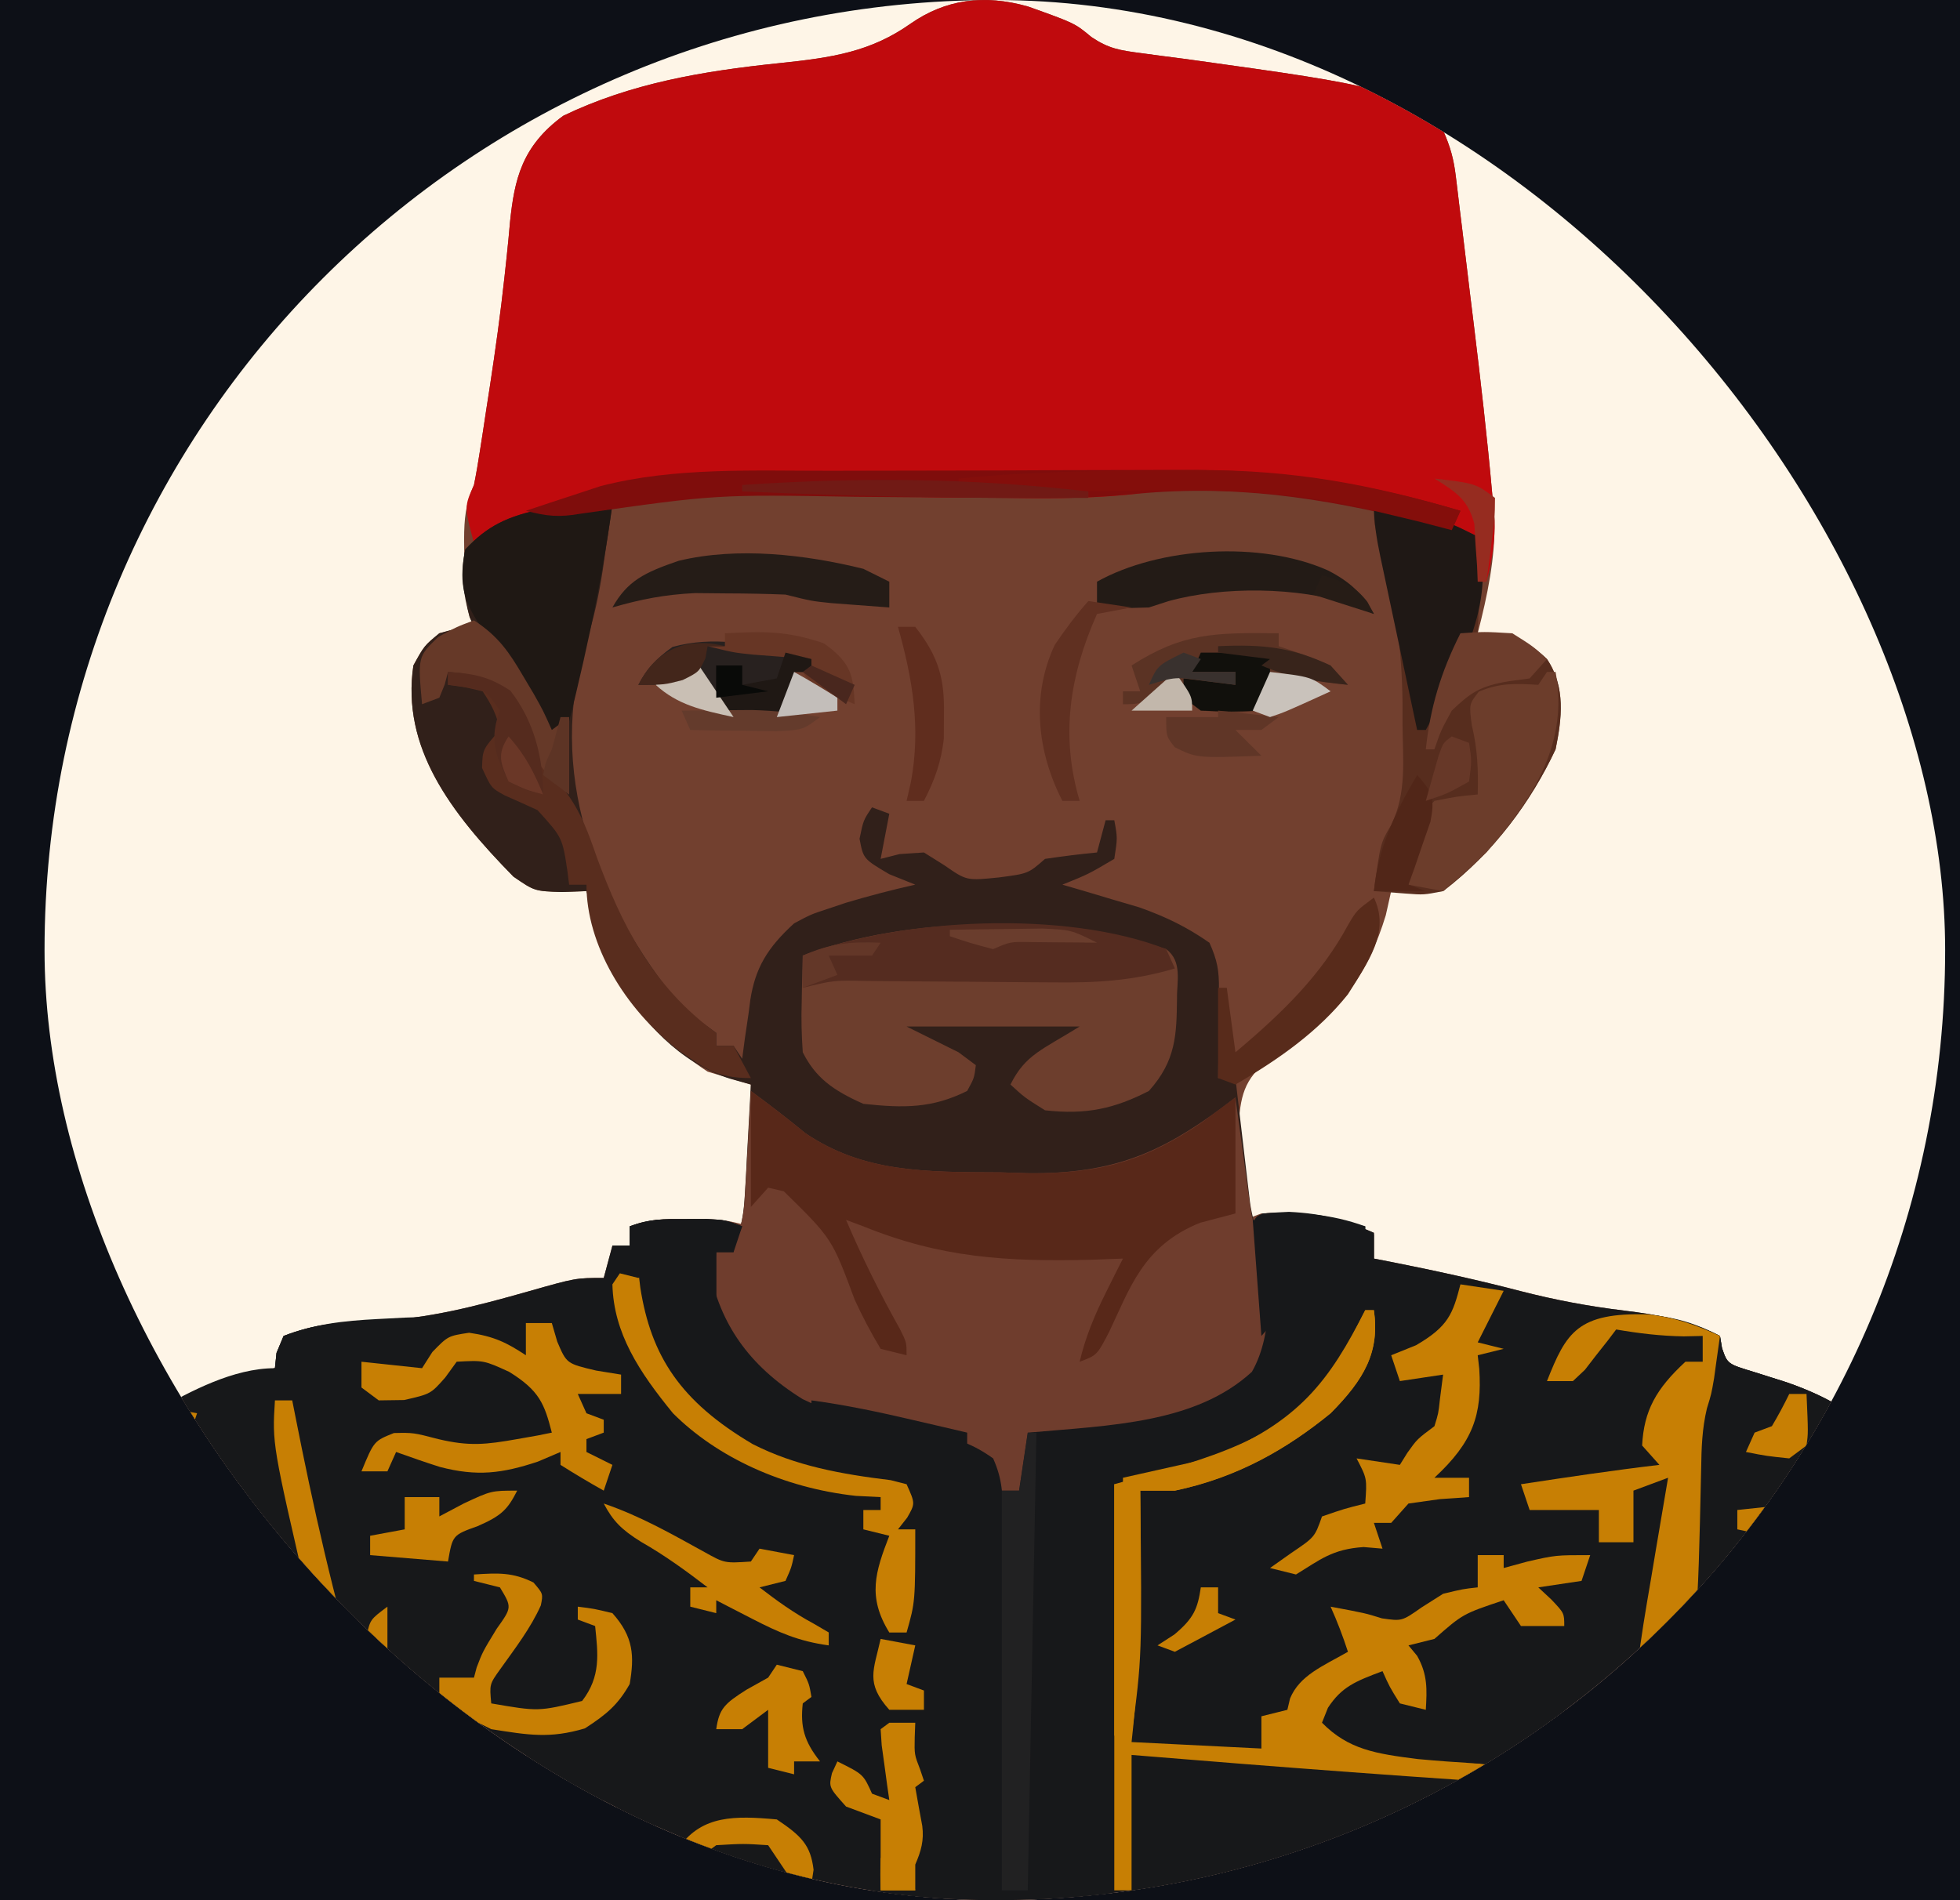 <svg width="33" height="32" viewBox="0 0 33 32" fill="none" xmlns="http://www.w3.org/2000/svg">
<rect width="33" height="32" fill="#1E1E1E"/>
<rect width="27828" height="37364" transform="translate(-11681 -533)" fill="#E0E0E0"/>
<g clip-path="url(#clip0_0_1)">
<rect width="1440" height="2580" transform="translate(-1092 -26)" fill="#0D1017"/>
<g clip-path="url(#clip1_0_1)">
<rect x="0.75" width="32" height="32" rx="16" fill="#FEF5E7"/>
<path d="M17.313 0.111C18.096 0.391 18.096 0.391 18.375 0.623C18.664 0.818 18.848 0.848 19.229 0.897C19.349 0.913 19.47 0.929 19.594 0.946C19.722 0.962 19.849 0.979 19.981 0.996C23.399 1.472 23.399 1.472 24.297 2.197C24.421 2.474 24.476 2.681 24.511 2.968C24.527 3.103 24.527 3.103 24.544 3.24C24.556 3.337 24.568 3.434 24.579 3.534C24.598 3.686 24.598 3.686 24.617 3.841C24.643 4.056 24.669 4.271 24.695 4.486C24.733 4.809 24.773 5.132 24.813 5.455C24.929 6.41 25.04 7.365 25.125 8.322C25.138 8.461 25.15 8.6 25.163 8.743C25.177 9.395 25.045 10.024 24.88 10.664C24.995 10.679 25.11 10.694 25.228 10.709C25.648 10.78 25.781 10.852 26.046 11.099C26.365 11.574 26.295 12.105 26.191 12.618C25.783 13.492 25.156 14.338 24.297 15.007C23.815 15.048 23.815 15.048 23.423 15.007C23.393 15.141 23.363 15.275 23.332 15.414C23.049 16.341 22.566 17.129 21.547 17.714C21.023 18.063 20.905 18.323 20.863 18.831C20.851 19.404 20.885 19.973 20.946 20.544C21.043 20.508 21.139 20.472 21.238 20.435C22.004 20.391 22.469 20.472 23.132 20.761C23.132 20.904 23.132 21.047 23.132 21.195C23.227 21.213 23.323 21.232 23.421 21.251C24.16 21.397 24.886 21.556 25.608 21.744C26.184 21.892 26.738 21.997 27.338 22.07C27.945 22.145 28.442 22.234 28.959 22.498C28.97 22.566 28.981 22.634 28.993 22.704C29.085 22.97 29.085 22.97 29.535 23.106C29.716 23.164 29.897 23.221 30.079 23.278C31.63 23.813 32.032 24.617 32.633 25.763C32.794 26.209 32.794 26.209 32.602 26.514C29.541 29.495 24.203 31.386 19.298 31.895C13.501 32.364 7.786 31.261 3.212 28.536C0.89 27.126 0.89 27.126 0.75 26.616C0.971 25.577 1.658 24.399 2.76 23.712C3.353 23.404 3.924 23.175 4.629 23.04C4.643 22.913 4.643 22.913 4.656 22.783C4.695 22.689 4.734 22.595 4.775 22.498C5.283 22.302 5.702 22.261 6.268 22.253C7.213 22.209 8.021 21.996 8.898 21.747C9.693 21.521 9.693 21.521 10.165 21.521C10.213 21.341 10.261 21.162 10.311 20.978C10.407 20.978 10.503 20.978 10.602 20.978C10.602 20.87 10.602 20.763 10.602 20.652C10.945 20.524 11.159 20.529 11.54 20.53C11.654 20.53 11.768 20.529 11.886 20.529C12.205 20.544 12.205 20.544 12.642 20.652C12.642 19.864 12.642 19.076 12.642 18.264C12.402 18.192 12.161 18.12 11.914 18.047C10.65 17.213 10.226 16.2 9.874 15.007C9.737 15.012 9.6 15.017 9.459 15.022C9 15.007 9 15.007 8.645 14.763C7.578 13.676 6.757 12.586 6.96 11.207C7.142 10.875 7.142 10.875 7.397 10.664C7.716 10.576 7.716 10.576 7.98 10.556C7.956 10.501 7.933 10.446 7.908 10.39C7.807 10.024 7.815 9.674 7.816 9.301C7.815 9.191 7.815 9.191 7.814 9.079C7.815 8.746 7.837 8.487 7.98 8.167C8.018 7.98 8.05 7.791 8.079 7.602C8.097 7.488 8.115 7.374 8.133 7.256C8.152 7.134 8.17 7.011 8.189 6.885C8.209 6.76 8.228 6.634 8.248 6.505C8.342 5.888 8.428 5.272 8.495 4.654C8.512 4.493 8.512 4.493 8.53 4.33C8.551 4.13 8.571 3.93 8.588 3.729C8.662 3.029 8.782 2.461 9.485 1.949C10.615 1.406 11.814 1.198 13.125 1.063C14.015 0.971 14.662 0.872 15.336 0.395C15.916 -0.008 16.565 -0.103 17.313 0.111Z" fill="#72402F"/>
<path d="M21.702 20.408C22.29 20.437 22.628 20.541 23.132 20.761C23.132 20.904 23.132 21.047 23.132 21.195C23.227 21.213 23.323 21.232 23.421 21.251C24.16 21.397 24.886 21.556 25.608 21.745C26.184 21.892 26.738 21.997 27.338 22.07C27.945 22.145 28.442 22.234 28.959 22.498C28.97 22.566 28.981 22.634 28.993 22.704C29.085 22.97 29.085 22.97 29.535 23.106C29.716 23.164 29.897 23.221 30.079 23.278C31.63 23.813 32.032 24.618 32.633 25.764C32.794 26.21 32.794 26.21 32.602 26.515C29.541 29.495 24.203 31.386 19.298 31.896C13.501 32.364 7.786 31.261 3.212 28.536C0.89 27.126 0.89 27.126 0.75 26.616C0.971 25.578 1.658 24.399 2.76 23.712C3.353 23.404 3.924 23.175 4.629 23.041C4.638 22.956 4.647 22.87 4.656 22.783C4.695 22.689 4.734 22.595 4.775 22.498C5.283 22.302 5.702 22.261 6.268 22.253C7.213 22.209 8.021 21.996 8.898 21.747C9.693 21.521 9.693 21.521 10.165 21.521C10.213 21.342 10.261 21.163 10.311 20.978C10.407 20.978 10.503 20.978 10.602 20.978C10.602 20.87 10.602 20.763 10.602 20.652C10.947 20.524 11.166 20.529 11.549 20.53C11.723 20.53 11.723 20.53 11.9 20.529C12.205 20.544 12.205 20.544 12.496 20.652C12.448 20.796 12.4 20.939 12.351 21.087C12.254 21.087 12.158 21.087 12.059 21.087C12.064 22.081 12.368 22.704 13.292 23.424C13.977 23.85 14.82 23.972 15.671 24.127C16.119 24.23 16.385 24.321 16.721 24.56C16.831 24.852 16.831 24.852 16.867 25.103C16.963 25.103 17.059 25.103 17.158 25.103C17.206 24.781 17.255 24.458 17.304 24.126C17.473 24.1 17.641 24.074 17.815 24.047C18.039 24.01 18.264 23.973 18.488 23.936C18.599 23.919 18.709 23.902 18.824 23.884C19.657 23.745 20.306 23.545 20.895 23.06C21.132 22.776 21.141 22.618 21.13 22.286C21.128 22.185 21.125 22.084 21.123 21.98C21.119 21.876 21.115 21.771 21.11 21.663C21.104 21.455 21.098 21.246 21.093 21.038C21.09 20.945 21.086 20.853 21.082 20.758C21.099 20.396 21.206 20.437 21.702 20.408Z" fill="#17181A"/>
<path d="M17.313 0.111C18.096 0.391 18.096 0.391 18.375 0.623C18.664 0.818 18.848 0.848 19.229 0.897C19.349 0.913 19.47 0.929 19.594 0.946C19.722 0.962 19.849 0.979 19.981 0.996C23.399 1.472 23.399 1.472 24.297 2.197C24.421 2.474 24.476 2.681 24.511 2.968C24.527 3.103 24.527 3.103 24.544 3.24C24.556 3.337 24.568 3.434 24.579 3.534C24.592 3.635 24.604 3.736 24.617 3.841C24.643 4.056 24.669 4.271 24.695 4.486C24.733 4.809 24.773 5.132 24.813 5.455C24.93 6.414 25.041 7.375 25.126 8.336C25.138 8.478 25.151 8.619 25.164 8.764C25.171 9.125 25.122 9.444 25.026 9.796C24.978 9.796 24.93 9.796 24.88 9.796C24.883 9.679 24.886 9.563 24.889 9.443C24.796 9.04 24.796 9.04 24.479 8.896C23.72 8.638 22.93 8.497 22.112 8.385C21.998 8.365 21.884 8.346 21.766 8.326C21.326 8.269 20.911 8.262 20.464 8.262C20.23 8.262 20.23 8.262 19.992 8.262C19.485 8.27 19.485 8.27 18.972 8.332C18.239 8.402 17.515 8.39 16.778 8.38C16.475 8.377 16.173 8.375 15.871 8.373C15.402 8.369 14.932 8.364 14.463 8.358C11.032 8.22 11.032 8.22 7.98 9.145C7.816 8.534 7.816 8.534 7.98 8.167C8.018 7.98 8.05 7.791 8.079 7.602C8.097 7.488 8.115 7.374 8.133 7.256C8.152 7.134 8.17 7.011 8.189 6.885C8.209 6.76 8.228 6.634 8.248 6.505C8.342 5.888 8.428 5.272 8.495 4.654C8.507 4.547 8.518 4.44 8.53 4.33C8.551 4.13 8.571 3.93 8.588 3.729C8.662 3.029 8.782 2.461 9.485 1.949C10.615 1.406 11.814 1.198 13.125 1.063C14.015 0.971 14.662 0.872 15.336 0.395C15.916 -0.008 16.565 -0.103 17.313 0.111Z" fill="#C00A0D"/>
<path d="M10.311 8.493C10.269 8.781 10.227 9.068 10.183 9.355C10.172 9.435 10.161 9.515 10.149 9.597C10.085 10.013 10.001 10.414 9.868 10.821C9.208 12.948 9.975 15.132 11.476 16.961C11.669 17.107 11.862 17.253 12.059 17.395C12.059 17.467 12.059 17.539 12.059 17.613C12.155 17.613 12.252 17.613 12.351 17.613C12.399 17.684 12.447 17.756 12.496 17.83C12.511 17.72 12.525 17.61 12.54 17.496C12.561 17.349 12.583 17.203 12.605 17.056C12.614 16.984 12.624 16.912 12.633 16.837C12.717 16.304 12.916 15.964 13.37 15.55C13.652 15.399 13.652 15.399 13.935 15.306C14.035 15.272 14.136 15.238 14.239 15.204C14.624 15.089 15.012 14.987 15.41 14.898C15.266 14.84 15.122 14.782 14.973 14.722C14.536 14.464 14.536 14.464 14.472 14.125C14.536 13.813 14.536 13.813 14.682 13.596C14.826 13.649 14.826 13.649 14.973 13.704C14.925 13.955 14.877 14.206 14.827 14.464C14.932 14.437 15.038 14.41 15.146 14.383C15.281 14.374 15.416 14.365 15.556 14.356C15.67 14.427 15.784 14.499 15.902 14.573C16.275 14.832 16.275 14.832 16.821 14.776C17.312 14.712 17.312 14.712 17.595 14.464C17.885 14.421 18.177 14.384 18.47 14.356C18.518 14.177 18.566 13.997 18.615 13.813C18.663 13.813 18.711 13.813 18.761 13.813C18.816 14.111 18.816 14.111 18.761 14.464C18.324 14.722 18.324 14.722 17.887 14.898C18.063 14.95 18.063 14.95 18.244 15.002C18.399 15.048 18.555 15.095 18.715 15.143C18.869 15.188 19.023 15.233 19.181 15.28C19.643 15.444 19.989 15.616 20.363 15.876C20.498 16.176 20.526 16.351 20.523 16.66C20.523 16.791 20.523 16.791 20.522 16.924C20.52 17.06 20.52 17.06 20.518 17.199C20.518 17.29 20.517 17.382 20.516 17.477C20.515 17.703 20.512 17.929 20.509 18.155C20.605 18.155 20.701 18.155 20.801 18.155C20.809 18.225 20.817 18.295 20.825 18.368C20.862 18.686 20.9 19.004 20.937 19.322C20.95 19.433 20.962 19.543 20.976 19.657C20.988 19.763 21.001 19.869 21.014 19.979C21.026 20.077 21.037 20.174 21.049 20.275C21.088 20.518 21.157 20.741 21.238 20.978C21.431 22.779 21.431 22.779 20.864 23.298C19.834 23.967 18.616 24.011 17.304 24.126C17.256 24.449 17.208 24.771 17.158 25.103C17.062 25.103 16.966 25.103 16.867 25.103C16.822 24.979 16.822 24.979 16.776 24.852C16.508 24.462 16.235 24.408 15.701 24.235C15.393 24.168 15.084 24.104 14.773 24.045C13.666 23.797 12.935 23.394 12.278 22.688C11.928 22.189 12.011 21.633 12.059 21.086C12.155 21.051 12.252 21.015 12.351 20.978C12.492 20.661 12.524 20.429 12.542 20.098C12.552 19.938 12.552 19.938 12.561 19.775C12.567 19.663 12.572 19.552 12.578 19.438C12.588 19.269 12.588 19.269 12.597 19.097C12.613 18.819 12.628 18.542 12.642 18.264C12.527 18.232 12.413 18.2 12.295 18.167C11.417 17.891 10.825 17.187 10.434 16.559C10.185 16.055 10.029 15.531 9.874 15.007C9.737 15.012 9.6 15.017 9.459 15.022C9 15.007 9 15.007 8.645 14.763C7.578 13.676 6.757 12.586 6.96 11.207C7.142 10.875 7.142 10.875 7.397 10.665C7.716 10.576 7.716 10.576 7.98 10.556C7.944 10.475 7.944 10.475 7.907 10.393C7.803 10.007 7.745 9.642 7.834 9.253C8.203 8.858 8.544 8.691 9.154 8.568C9.728 8.493 9.728 8.493 10.311 8.493Z" fill="#31201A"/>
<path d="M21.702 20.435C22.29 20.464 22.628 20.568 23.132 20.788C23.132 20.931 23.132 21.075 23.132 21.222C23.276 21.276 23.276 21.276 23.423 21.331C23.231 21.331 23.038 21.331 22.84 21.331C22.899 21.532 22.899 21.532 22.959 21.738C23.073 22.52 22.634 23.212 22.038 23.843C21.222 24.517 20.084 24.856 18.907 25.022C18.905 25.107 18.904 25.193 18.902 25.281C18.888 26.084 18.873 26.888 18.857 27.691C18.849 28.105 18.841 28.518 18.834 28.931C18.827 29.329 18.82 29.728 18.811 30.126C18.808 30.278 18.806 30.431 18.803 30.583C18.8 30.796 18.795 31.008 18.791 31.221C18.789 31.342 18.786 31.463 18.784 31.588C18.761 31.861 18.761 31.861 18.615 31.97C18.324 31.979 18.032 31.981 17.741 31.98C17.475 31.98 17.475 31.98 17.204 31.979C17.018 31.978 16.831 31.977 16.639 31.977C16.452 31.976 16.265 31.976 16.073 31.975C15.609 31.974 15.145 31.972 14.682 31.97C14.682 31.934 14.682 31.898 14.682 31.861C14.922 31.861 15.162 31.861 15.41 31.861C15.383 31.745 15.356 31.628 15.328 31.508C15.271 31.144 15.294 31.002 15.41 30.667C15.371 30.449 15.324 30.231 15.264 30.016C15.361 30.016 15.457 30.016 15.556 30.016C15.505 29.937 15.454 29.859 15.401 29.778C15.249 29.439 15.28 29.268 15.41 28.93C15.506 28.93 15.602 28.93 15.701 28.93C15.556 28.605 15.446 28.501 15.119 28.279C15.215 28.099 15.311 27.92 15.41 27.736C15.314 27.736 15.218 27.736 15.119 27.736C15.215 27.485 15.311 27.234 15.41 26.976C15.314 26.94 15.218 26.904 15.119 26.867C15.14 26.809 15.161 26.751 15.182 26.691C15.278 26.39 15.345 26.087 15.41 25.782C15.314 25.782 15.218 25.782 15.119 25.782C15.167 25.567 15.215 25.352 15.264 25.13C15.095 25.105 15.095 25.105 14.923 25.078C13.161 24.784 12.007 24.239 11.015 23.087C10.694 22.605 10.643 22.075 10.748 21.548C10.844 21.44 10.94 21.333 11.039 21.222C11.495 21.202 11.495 21.202 11.914 21.222C11.924 21.289 11.935 21.356 11.947 21.425C12.13 22.304 12.584 23.014 13.516 23.59C14.165 23.906 14.926 24.018 15.671 24.154C16.119 24.257 16.385 24.348 16.721 24.587C16.831 24.879 16.831 24.879 16.867 25.13C16.963 25.13 17.059 25.13 17.158 25.13C17.206 24.808 17.255 24.485 17.304 24.153C17.473 24.127 17.641 24.101 17.815 24.074C18.039 24.037 18.264 24 18.488 23.963C18.654 23.938 18.654 23.938 18.824 23.912C19.657 23.772 20.306 23.572 20.895 23.087C21.132 22.803 21.141 22.645 21.13 22.313C21.128 22.212 21.125 22.111 21.123 22.007C21.119 21.903 21.115 21.798 21.11 21.69C21.104 21.482 21.098 21.273 21.093 21.065C21.09 20.973 21.086 20.88 21.082 20.785C21.099 20.423 21.206 20.464 21.702 20.435Z" fill="#17181A"/>
<path d="M12.642 18.372C12.957 18.605 13.264 18.839 13.562 19.085C14.542 19.747 15.57 19.738 16.84 19.743C17.085 19.75 17.085 19.75 17.336 19.758C18.76 19.766 19.551 19.402 20.549 18.673C20.632 18.61 20.715 18.546 20.801 18.481C20.809 18.541 20.817 18.601 20.825 18.663C20.862 18.937 20.9 19.211 20.937 19.485C20.956 19.627 20.956 19.627 20.976 19.772C20.995 19.91 20.995 19.91 21.014 20.05C21.031 20.176 21.031 20.176 21.049 20.305C21.086 20.542 21.086 20.542 21.167 20.765C21.396 21.454 21.457 22.44 21.078 23.102C20.131 23.971 18.697 24.004 17.304 24.126C17.256 24.448 17.208 24.771 17.158 25.103C17.062 25.103 16.966 25.103 16.867 25.103C16.837 25.02 16.807 24.937 16.776 24.852C16.508 24.462 16.235 24.408 15.701 24.235C15.393 24.167 15.084 24.104 14.773 24.045C13.666 23.797 12.935 23.394 12.278 22.688C11.928 22.189 12.011 21.633 12.059 21.086C12.155 21.05 12.252 21.015 12.351 20.978C12.489 20.668 12.524 20.445 12.542 20.122C12.549 20.02 12.555 19.918 12.561 19.813C12.569 19.654 12.569 19.654 12.578 19.492C12.585 19.385 12.591 19.277 12.597 19.167C12.613 18.902 12.628 18.637 12.642 18.372Z" fill="#6F3D2D"/>
<path d="M8.271 22.172C8.271 22.28 8.271 22.387 8.271 22.498C8.133 22.525 7.995 22.552 7.852 22.579C7.384 22.681 7.384 22.681 7.197 22.946C7.167 23.013 7.137 23.08 7.106 23.149C6.758 23.087 6.426 23.017 6.086 22.932C6.182 23.111 6.278 23.291 6.377 23.475C6.795 23.472 6.795 23.472 7.251 23.366C7.602 23.047 7.602 23.047 7.834 22.715C9.063 23.22 9.063 23.22 9.265 23.579C9.3 23.787 9.3 23.787 9.291 24.126C8.587 24.446 8.198 24.471 7.397 24.343C7.232 24.323 7.067 24.303 6.896 24.282C6.773 24.267 6.65 24.251 6.523 24.235C6.379 24.414 6.235 24.593 6.086 24.778C6.23 24.742 6.374 24.706 6.523 24.669C6.571 24.598 6.619 24.526 6.669 24.452C8.271 24.669 8.271 24.669 8.708 24.995C8.708 25.198 8.708 25.198 8.563 25.429C8.418 25.498 8.274 25.568 8.126 25.64C7.658 25.83 7.658 25.83 7.561 26.162C7.555 26.242 7.549 26.323 7.543 26.406C7.627 26.433 7.711 26.46 7.798 26.488C8.126 26.623 8.126 26.623 8.708 27.058C8.468 27.452 8.228 27.846 7.98 28.252C7.788 28.252 7.595 28.252 7.397 28.252C7.397 28.395 7.397 28.538 7.397 28.686C6.964 28.74 6.964 28.74 6.523 28.794C6.475 28.293 6.427 27.791 6.377 27.275C6.329 27.74 6.281 28.206 6.232 28.686C5.809 28.371 5.773 27.997 5.658 27.573C5.633 27.483 5.608 27.393 5.582 27.3C5.259 26.09 4.92 24.82 4.92 23.584C4.824 23.584 4.728 23.584 4.629 23.584C4.781 24.809 5.056 26.001 5.405 27.205C5.569 27.783 5.692 28.311 5.649 28.903C5.553 28.903 5.457 28.903 5.357 28.903C5.007 28.612 4.777 28.392 4.77 27.991C4.807 27.749 4.855 27.513 4.92 27.275C4.704 27.221 4.704 27.221 4.483 27.166C4.435 27.345 4.387 27.524 4.338 27.709C3.73 27.558 3.659 27.331 3.363 26.915C3.273 26.79 3.182 26.665 3.088 26.536C2.881 26.189 2.881 26.189 2.881 25.755C3.313 25.701 3.313 25.701 3.755 25.646C3.755 25.467 3.755 25.288 3.755 25.103C3.647 25.157 3.539 25.211 3.427 25.266C3.026 25.429 3.026 25.429 2.444 25.429C2.444 25.322 2.444 25.214 2.444 25.103C2.299 25.103 2.155 25.103 2.007 25.103C2.037 25.242 2.067 25.381 2.098 25.524C2.149 25.761 2.149 25.761 2.152 25.972C1.861 26.189 1.861 26.189 1.406 26.203C1.267 26.198 1.129 26.194 0.987 26.189C1.129 25.289 1.74 24.351 2.653 23.74C3.201 23.434 3.926 23.041 4.629 23.041C4.638 22.956 4.647 22.871 4.656 22.783C4.695 22.689 4.734 22.595 4.775 22.498C5.297 22.297 5.777 22.243 6.359 22.213C6.511 22.205 6.663 22.197 6.82 22.189C7.306 22.17 7.785 22.164 8.271 22.172Z" fill="#17181A"/>
<path d="M27.751 22.137C28.228 22.187 28.565 22.292 28.959 22.498C28.971 22.566 28.982 22.635 28.994 22.705C29.085 22.97 29.085 22.97 29.535 23.106C29.716 23.164 29.897 23.221 30.079 23.278C31.63 23.813 32.032 24.618 32.633 25.764C32.794 26.21 32.794 26.21 32.602 26.515C31.334 27.749 29.612 28.799 27.794 29.554C27.698 29.554 27.601 29.554 27.502 29.554C27.46 28.559 27.625 27.594 27.794 26.61C27.822 26.442 27.85 26.274 27.878 26.107C27.946 25.7 28.015 25.293 28.085 24.886C27.797 24.994 27.797 24.994 27.502 25.103C27.502 25.39 27.502 25.676 27.502 25.972C27.31 25.972 27.118 25.972 26.92 25.972C26.92 25.793 26.92 25.613 26.92 25.429C26.535 25.429 26.15 25.429 25.754 25.429C25.706 25.286 25.658 25.142 25.608 24.995C26.384 24.877 27.158 24.761 27.939 24.669C27.843 24.561 27.747 24.454 27.648 24.343C27.678 23.756 27.883 23.389 28.377 22.932C28.473 22.932 28.569 22.932 28.668 22.932C28.668 22.789 28.668 22.645 28.668 22.498C28.51 22.501 28.51 22.501 28.349 22.505C27.951 22.498 27.598 22.455 27.211 22.389C27.163 22.452 27.116 22.515 27.067 22.579C26.971 22.7 26.971 22.7 26.874 22.823C26.811 22.904 26.749 22.985 26.685 23.068C26.618 23.13 26.551 23.193 26.483 23.258C26.338 23.258 26.194 23.258 26.046 23.258C26.37 22.439 26.561 22.095 27.751 22.137Z" fill="#17181A"/>
<path d="M11.039 21.195C11.495 21.175 11.495 21.175 11.914 21.195C11.924 21.262 11.935 21.329 11.947 21.398C12.13 22.277 12.584 22.986 13.516 23.563C14.165 23.879 14.926 23.991 15.671 24.127C16.12 24.23 16.385 24.32 16.721 24.56C16.882 24.919 16.884 25.183 16.884 25.561C16.884 25.7 16.884 25.839 16.884 25.982C16.883 26.134 16.882 26.286 16.881 26.438C16.881 26.593 16.881 26.748 16.881 26.904C16.88 27.312 16.879 27.721 16.877 28.129C16.875 28.546 16.875 28.963 16.874 29.38C16.872 30.198 16.87 31.016 16.867 31.834C17.444 31.834 18.021 31.834 18.615 31.834C18.615 31.87 18.615 31.906 18.615 31.943C17.317 31.943 16.019 31.943 14.682 31.943C14.682 31.907 14.682 31.871 14.682 31.834C14.922 31.834 15.162 31.834 15.41 31.834C15.383 31.718 15.356 31.601 15.328 31.481C15.271 31.116 15.294 30.975 15.41 30.64C15.371 30.422 15.324 30.204 15.264 29.988C15.361 29.988 15.457 29.988 15.556 29.988C15.505 29.91 15.454 29.832 15.401 29.751C15.249 29.412 15.28 29.241 15.41 28.903C15.506 28.903 15.602 28.903 15.701 28.903C15.556 28.578 15.446 28.474 15.119 28.252C15.215 28.072 15.311 27.893 15.41 27.709C15.314 27.709 15.218 27.709 15.119 27.709C15.215 27.458 15.311 27.207 15.41 26.949C15.314 26.913 15.218 26.877 15.119 26.84C15.14 26.782 15.161 26.724 15.182 26.664C15.278 26.363 15.345 26.06 15.41 25.755C15.314 25.755 15.218 25.755 15.119 25.755C15.167 25.54 15.215 25.325 15.264 25.103C15.095 25.077 15.095 25.077 14.923 25.051C13.161 24.757 12.007 24.212 11.015 23.06C10.694 22.578 10.643 22.047 10.748 21.521C10.844 21.413 10.94 21.306 11.039 21.195Z" fill="#17181A"/>
<path d="M19.635 15.984C19.912 16.19 19.812 16.537 19.817 16.812C19.809 17.424 19.803 17.859 19.344 18.372C18.768 18.668 18.29 18.777 17.595 18.698C17.249 18.481 17.249 18.481 17.013 18.264C17.263 17.761 17.545 17.68 18.178 17.287C17.217 17.287 16.255 17.287 15.264 17.287C15.553 17.43 15.841 17.573 16.139 17.721C16.235 17.792 16.331 17.864 16.43 17.938C16.403 18.155 16.403 18.155 16.284 18.372C15.697 18.664 15.225 18.663 14.536 18.589C14.014 18.358 13.728 18.142 13.516 17.721C13.496 17.436 13.489 17.164 13.498 16.879C13.499 16.804 13.501 16.728 13.502 16.65C13.505 16.464 13.511 16.278 13.516 16.092C15.292 15.413 17.796 15.41 19.635 15.984Z" fill="#6D3E2D"/>
<path d="M4.629 23.583C4.725 23.583 4.821 23.583 4.92 23.583C4.935 23.658 4.95 23.733 4.965 23.81C5.273 25.375 5.617 26.925 6.086 28.469C6.093 28.385 6.1 28.301 6.108 28.215C6.118 28.106 6.129 27.997 6.141 27.885C6.151 27.777 6.161 27.669 6.171 27.557C6.232 27.274 6.232 27.274 6.523 27.057C6.523 27.631 6.523 28.204 6.523 28.794C6.956 28.741 6.956 28.741 7.397 28.686C7.397 28.543 7.397 28.399 7.397 28.252C7.589 28.252 7.782 28.252 7.98 28.252C7.995 28.196 8.01 28.14 8.025 28.082C8.126 27.817 8.126 27.817 8.362 27.43C8.62 27.068 8.62 27.068 8.417 26.732C8.273 26.696 8.128 26.66 7.98 26.623C7.98 26.587 7.98 26.552 7.98 26.515C8.394 26.489 8.63 26.476 8.982 26.65C9.145 26.84 9.145 26.84 9.106 27.035C8.938 27.414 8.676 27.754 8.425 28.106C8.241 28.363 8.241 28.363 8.271 28.686C9.065 28.823 9.065 28.823 9.801 28.645C10.12 28.23 10.068 27.851 10.02 27.383C9.875 27.329 9.875 27.329 9.728 27.274C9.728 27.203 9.728 27.131 9.728 27.057C10.001 27.091 10.001 27.091 10.311 27.166C10.672 27.569 10.681 27.893 10.602 28.36C10.41 28.7 10.221 28.867 9.847 29.107C9.254 29.283 8.895 29.218 8.271 29.12C8.127 29.048 7.983 28.977 7.834 28.903C7.428 28.946 7.428 28.946 7.106 29.12C7.072 29.266 7.046 29.413 7.024 29.561C7.003 29.702 6.982 29.843 6.96 29.988C6.701 30.055 6.701 30.055 6.377 30.097C5.984 29.947 5.633 29.795 5.266 29.615C5.11 29.54 5.11 29.54 4.951 29.464C3.462 28.74 2.098 27.886 0.841 26.949C0.823 26.555 0.823 26.555 0.841 26.189C1.006 26.173 1.172 26.157 1.342 26.141C1.833 26.122 1.833 26.122 2.007 25.972C2.017 25.825 2.019 25.678 2.016 25.531C2.013 25.39 2.01 25.249 2.007 25.103C2.151 25.103 2.295 25.103 2.444 25.103C2.492 25.211 2.54 25.318 2.589 25.429C2.673 25.395 2.758 25.362 2.844 25.327C3.149 25.22 3.426 25.156 3.755 25.103C3.755 25.282 3.755 25.462 3.755 25.646C3.466 25.682 3.178 25.718 2.881 25.755C3.133 26.209 3.403 26.655 3.691 27.098C3.751 27.191 3.812 27.283 3.874 27.379C4.022 27.616 4.022 27.616 4.338 27.709C4.386 27.53 4.434 27.351 4.483 27.166C4.676 27.202 4.868 27.238 5.066 27.274C5.05 27.34 5.035 27.405 5.019 27.473C4.887 28.016 4.887 28.016 5.13 28.516C5.205 28.572 5.28 28.628 5.357 28.686C5.357 28.757 5.357 28.829 5.357 28.903C5.454 28.903 5.55 28.903 5.649 28.903C5.628 28.815 5.608 28.727 5.587 28.636C5.509 28.303 5.431 27.969 5.354 27.635C5.304 27.423 5.255 27.21 5.205 26.998C4.583 24.32 4.583 24.32 4.629 23.583Z" fill="#C77F04"/>
<path d="M12.642 18.372C12.955 18.605 13.265 18.84 13.562 19.085C14.542 19.747 15.57 19.738 16.84 19.743C17.085 19.75 17.085 19.75 17.336 19.758C18.576 19.765 19.299 19.53 20.218 18.915C20.41 18.772 20.602 18.628 20.801 18.481C20.801 19.126 20.801 19.771 20.801 20.435C20.605 20.486 20.41 20.538 20.209 20.591C19.243 20.976 19.022 21.703 18.675 22.428C18.47 22.823 18.47 22.823 18.178 22.932C18.274 22.521 18.429 22.148 18.624 21.758C18.677 21.652 18.73 21.546 18.784 21.437C18.825 21.357 18.865 21.277 18.907 21.195C18.738 21.201 18.569 21.207 18.395 21.214C16.944 21.251 15.841 21.182 14.536 20.652C14.44 20.616 14.344 20.581 14.245 20.544C14.512 21.169 14.813 21.777 15.152 22.382C15.264 22.606 15.264 22.606 15.264 22.823C15.048 22.77 15.048 22.77 14.827 22.715C14.661 22.439 14.521 22.172 14.39 21.887C14.008 20.858 14.008 20.858 13.197 20.062C13.11 20.042 13.023 20.021 12.933 20.001C12.837 20.108 12.741 20.216 12.642 20.326C12.642 19.682 12.642 19.037 12.642 18.372Z" fill="#582819"/>
<path d="M23.132 8.493C23.341 8.542 23.551 8.592 23.76 8.643C23.877 8.67 23.993 8.698 24.113 8.727C24.443 8.819 24.443 8.819 24.88 9.036C24.912 9.321 24.921 9.58 24.907 9.864C24.905 9.941 24.903 10.017 24.901 10.096C24.896 10.286 24.888 10.475 24.88 10.665C24.995 10.679 25.11 10.694 25.228 10.709C25.648 10.78 25.781 10.852 26.046 11.099C26.365 11.574 26.295 12.106 26.191 12.619C25.785 13.486 25.163 14.35 24.297 15.007C23.971 15.071 23.971 15.071 23.669 15.048C23.492 15.034 23.314 15.021 23.132 15.007C23.242 14.198 23.242 14.198 23.424 13.891C23.689 13.351 23.618 12.781 23.614 12.211C23.614 12.081 23.614 11.95 23.614 11.815C23.601 10.904 23.489 10.041 23.227 9.151C23.132 8.819 23.132 8.819 23.132 8.493Z" fill="#572D1E"/>
<path d="M19.052 29.554C20.69 29.554 20.69 29.554 21.413 29.622C21.65 29.643 21.65 29.643 21.891 29.665C22.131 29.687 22.131 29.687 22.376 29.71C22.695 29.74 23.015 29.769 23.335 29.798C23.492 29.812 23.648 29.827 23.81 29.841C24.482 29.895 25.155 29.924 25.83 29.95C25.949 29.962 26.068 29.975 26.191 29.988C26.263 30.096 26.263 30.096 26.337 30.206C23.996 31.029 21.634 31.625 19.052 31.834C19.052 31.082 19.052 30.329 19.052 29.554Z" fill="#17181A"/>
<path d="M22.986 22.064C23.034 22.064 23.082 22.064 23.132 22.064C23.233 22.772 22.968 23.23 22.403 23.8C21.667 24.401 20.84 24.874 19.781 25.103C19.588 25.103 19.396 25.103 19.198 25.103C19.199 25.174 19.2 25.244 19.2 25.317C19.213 26.663 19.202 27.995 19.052 29.337C19.773 29.373 20.495 29.409 21.238 29.446C21.238 29.267 21.238 29.087 21.238 28.903C21.454 28.849 21.454 28.849 21.675 28.794C21.69 28.732 21.705 28.669 21.72 28.604C21.88 28.215 22.267 28.061 22.695 27.817C22.611 27.558 22.517 27.311 22.403 27.057C22.986 27.166 22.986 27.166 23.268 27.254C23.604 27.302 23.604 27.302 23.933 27.071C24.053 26.995 24.173 26.919 24.297 26.84C24.634 26.759 24.634 26.759 24.88 26.732C24.88 26.552 24.88 26.373 24.88 26.189C25.024 26.189 25.168 26.189 25.317 26.189C25.317 26.261 25.317 26.332 25.317 26.406C25.515 26.352 25.515 26.352 25.718 26.297C26.191 26.189 26.191 26.189 26.774 26.189C26.726 26.332 26.678 26.475 26.628 26.623C26.268 26.677 26.268 26.677 25.9 26.732C25.972 26.799 26.044 26.866 26.118 26.935C26.337 27.166 26.337 27.166 26.337 27.383C26.096 27.383 25.856 27.383 25.608 27.383C25.512 27.24 25.416 27.096 25.317 26.949C24.631 27.178 24.631 27.178 24.151 27.6C24.007 27.636 23.863 27.672 23.714 27.709C23.762 27.767 23.811 27.825 23.86 27.885C24.039 28.201 24.026 28.454 24.006 28.794C23.862 28.759 23.717 28.723 23.569 28.686C23.396 28.408 23.396 28.408 23.277 28.143C22.816 28.315 22.588 28.409 22.358 28.76C22.325 28.843 22.292 28.926 22.258 29.011C22.702 29.463 23.164 29.534 23.869 29.623C24.511 29.683 25.154 29.717 25.8 29.745C26.191 29.771 26.191 29.771 26.483 29.88C26.483 29.952 26.483 30.023 26.483 30.097C24.001 29.946 21.527 29.758 19.052 29.554C19.052 30.307 19.052 31.059 19.052 31.834C18.956 31.834 18.86 31.834 18.761 31.834C18.761 29.577 18.761 27.32 18.761 24.995C19.338 24.833 19.338 24.833 19.927 24.669C21.372 24.224 22.066 23.744 22.676 22.667C22.782 22.467 22.885 22.265 22.986 22.064Z" fill="#C77F04"/>
<path d="M27.75 22.135C28.211 22.186 28.566 22.317 28.959 22.498C28.938 22.649 28.917 22.801 28.895 22.952C28.884 23.037 28.872 23.121 28.86 23.208C28.814 23.475 28.814 23.475 28.739 23.718C28.657 24.061 28.647 24.386 28.642 24.734C28.582 27.449 28.582 27.449 28.249 28.618C28.226 28.702 28.202 28.787 28.178 28.873C28.105 29.102 28.105 29.102 27.939 29.446C27.723 29.5 27.723 29.5 27.502 29.554C27.46 28.559 27.625 27.594 27.794 26.61C27.822 26.442 27.85 26.274 27.878 26.107C27.946 25.7 28.015 25.293 28.085 24.886C27.797 24.994 27.797 24.994 27.502 25.103C27.502 25.39 27.502 25.677 27.502 25.972C27.31 25.972 27.118 25.972 26.92 25.972C26.92 25.793 26.92 25.613 26.92 25.429C26.535 25.429 26.15 25.429 25.754 25.429C25.706 25.286 25.658 25.142 25.608 24.995C26.384 24.877 27.158 24.761 27.939 24.669C27.843 24.561 27.747 24.454 27.648 24.343C27.678 23.756 27.883 23.389 28.377 22.932C28.473 22.932 28.569 22.932 28.668 22.932C28.668 22.789 28.668 22.645 28.668 22.498C28.51 22.501 28.51 22.501 28.349 22.505C27.951 22.498 27.598 22.455 27.211 22.389C27.163 22.452 27.116 22.515 27.067 22.579C26.971 22.7 26.971 22.7 26.874 22.823C26.811 22.904 26.749 22.985 26.685 23.068C26.618 23.13 26.551 23.193 26.483 23.258C26.338 23.258 26.194 23.258 26.046 23.258C26.371 22.437 26.561 22.099 27.75 22.135Z" fill="#C77F04"/>
<path d="M10.311 8.493C10.118 9.919 9.799 11.32 9.437 12.727C9.2 12.38 8.996 12.029 8.799 11.669C8.583 11.275 8.358 10.9 8.08 10.529C7.772 10.076 7.734 9.758 7.834 9.253C8.203 8.858 8.544 8.691 9.155 8.568C9.728 8.493 9.728 8.493 10.311 8.493Z" fill="#1F1814"/>
<path d="M14.024 7.928C14.186 7.928 14.186 7.928 14.351 7.927C14.922 7.926 15.492 7.925 16.063 7.924C16.648 7.924 17.232 7.921 17.817 7.918C18.271 7.916 18.725 7.915 19.179 7.915C19.394 7.915 19.61 7.914 19.825 7.913C21.556 7.902 22.985 8.128 24.589 8.602C24.541 8.709 24.492 8.817 24.443 8.927C24.172 8.857 24.172 8.857 23.896 8.785C22.237 8.379 20.729 8.142 18.976 8.332C18.232 8.402 17.496 8.392 16.747 8.384C16.441 8.382 16.134 8.38 15.828 8.378C15.351 8.375 14.874 8.371 14.397 8.366C12.063 8.326 12.063 8.326 9.783 8.65C9.412 8.715 9.21 8.695 8.854 8.602C9.12 8.512 9.388 8.424 9.655 8.337C9.804 8.288 9.953 8.239 10.106 8.188C11.36 7.861 12.712 7.931 14.024 7.928Z" fill="#7F0D0C"/>
<path d="M0.841 26.189C0.889 26.296 0.937 26.404 0.987 26.515C1.701 26.545 2.042 26.532 2.589 26.189C2.785 26.451 2.979 26.713 3.172 26.976C3.228 27.05 3.283 27.124 3.341 27.2C3.393 27.272 3.446 27.344 3.5 27.419C3.549 27.485 3.598 27.55 3.648 27.619C3.755 27.817 3.755 27.817 3.755 28.252C3.878 28.267 4.001 28.283 4.128 28.299C4.855 28.545 5.201 28.966 5.649 29.446C5.553 29.517 5.457 29.589 5.357 29.663C4.345 29.163 3.37 28.648 2.444 28.061C2.367 28.013 2.29 27.965 2.211 27.915C0.851 27.041 0.851 27.041 0.796 26.535C0.811 26.421 0.826 26.306 0.841 26.189Z" fill="#17181A"/>
<path d="M19.635 15.984C19.707 16.145 19.707 16.145 19.781 16.309C19.082 16.517 18.459 16.554 17.716 16.544C17.605 16.544 17.494 16.543 17.379 16.542C17.026 16.54 16.673 16.537 16.321 16.533C15.966 16.53 15.611 16.528 15.256 16.526C15.036 16.524 14.816 16.523 14.595 16.52C14.037 16.508 14.037 16.508 13.516 16.635C13.516 16.456 13.516 16.277 13.516 16.092C15.169 15.46 17.943 15.319 19.635 15.984Z" fill="#552C20"/>
<path d="M8.854 22.281C8.998 22.281 9.142 22.281 9.291 22.281C9.321 22.384 9.351 22.487 9.382 22.593C9.54 22.964 9.54 22.964 10.038 23.081C10.176 23.104 10.314 23.126 10.457 23.149C10.457 23.257 10.457 23.364 10.457 23.475C10.216 23.475 9.976 23.475 9.728 23.475C9.776 23.582 9.824 23.69 9.874 23.8C9.97 23.836 10.066 23.872 10.165 23.909C10.165 23.981 10.165 24.052 10.165 24.126C10.069 24.162 9.973 24.198 9.874 24.235C9.874 24.306 9.874 24.378 9.874 24.452C10.018 24.523 10.162 24.595 10.311 24.669C10.263 24.812 10.215 24.956 10.165 25.103C9.916 24.964 9.674 24.819 9.437 24.669C9.437 24.597 9.437 24.526 9.437 24.452C9.311 24.506 9.184 24.559 9.054 24.615C8.455 24.813 8.035 24.868 7.407 24.704C7.158 24.625 6.913 24.539 6.669 24.452C6.621 24.559 6.573 24.667 6.523 24.778C6.379 24.778 6.235 24.778 6.086 24.778C6.297 24.267 6.297 24.267 6.632 24.133C6.96 24.126 6.96 24.126 7.379 24.235C7.9 24.359 8.182 24.328 8.708 24.235C8.823 24.215 8.937 24.194 9.054 24.174C9.132 24.158 9.211 24.142 9.291 24.126C9.167 23.645 9.086 23.42 8.572 23.102C8.144 22.907 8.144 22.907 7.689 22.932C7.594 23.063 7.594 23.063 7.497 23.197C7.251 23.475 7.251 23.475 6.805 23.577C6.593 23.58 6.593 23.58 6.377 23.583C6.281 23.512 6.185 23.44 6.086 23.366C6.086 23.223 6.086 23.08 6.086 22.932C6.422 22.968 6.759 23.004 7.106 23.041C7.163 22.951 7.22 22.861 7.279 22.769C7.543 22.498 7.543 22.498 7.898 22.444C8.322 22.505 8.534 22.612 8.854 22.823C8.854 22.644 8.854 22.465 8.854 22.281Z" fill="#C77F04"/>
<path d="M24.589 21.629C24.949 21.683 24.949 21.683 25.317 21.738C25.173 22.024 25.029 22.311 24.88 22.606C25.024 22.642 25.168 22.678 25.317 22.715C25.173 22.751 25.029 22.787 24.88 22.823C24.888 22.9 24.897 22.976 24.906 23.054C24.955 23.827 24.803 24.281 24.151 24.886C24.344 24.886 24.536 24.886 24.734 24.886C24.734 24.994 24.734 25.101 24.734 25.212C24.491 25.229 24.491 25.229 24.243 25.246C24.068 25.27 23.894 25.295 23.714 25.32C23.618 25.428 23.522 25.535 23.423 25.646C23.327 25.646 23.231 25.646 23.132 25.646C23.18 25.789 23.228 25.933 23.277 26.08C23.172 26.071 23.067 26.062 22.959 26.053C22.428 26.088 22.225 26.268 21.82 26.515C21.676 26.479 21.532 26.443 21.383 26.406C21.501 26.323 21.618 26.24 21.738 26.155C22.136 25.886 22.136 25.886 22.258 25.538C22.631 25.409 22.631 25.409 22.986 25.32C23.017 24.898 23.017 24.898 22.84 24.56C23.081 24.596 23.321 24.632 23.569 24.669C23.611 24.602 23.653 24.535 23.696 24.465C23.86 24.235 23.86 24.235 24.151 24.018C24.218 23.803 24.218 23.803 24.243 23.57C24.261 23.431 24.279 23.292 24.297 23.149C24.057 23.185 23.816 23.221 23.569 23.258C23.521 23.114 23.473 22.971 23.423 22.823C23.63 22.739 23.63 22.739 23.842 22.654C24.387 22.337 24.461 22.125 24.589 21.629Z" fill="#C77F04"/>
<path d="M26.046 11.316C26.094 11.316 26.142 11.316 26.191 11.316C26.405 12.487 25.862 13.39 25.026 14.356C24.793 14.582 24.551 14.793 24.297 15.007C24.105 14.971 23.913 14.935 23.714 14.899C23.731 14.724 23.75 14.55 23.769 14.376C23.784 14.23 23.784 14.23 23.8 14.082C23.86 13.813 23.86 13.813 24.151 13.487C24.534 13.412 24.534 13.412 24.88 13.379C24.891 12.974 24.878 12.611 24.78 12.212C24.734 11.859 24.734 11.859 24.898 11.648C25.249 11.5 25.503 11.509 25.9 11.533C25.948 11.461 25.996 11.39 26.046 11.316Z" fill="#6C3D2B"/>
<path d="M7.689 29.446C7.931 29.441 8.174 29.441 8.417 29.446C8.465 29.482 8.513 29.517 8.563 29.554C8.749 29.563 8.935 29.572 9.127 29.581C9.689 29.627 9.689 29.627 10.02 29.927C10.165 30.206 10.165 30.206 10.165 30.423C10.279 30.429 10.394 30.436 10.511 30.443C10.637 30.472 10.764 30.501 10.894 30.531C11.085 30.809 11.085 30.809 11.185 31.074C11.308 31.002 11.431 30.931 11.558 30.857C12.136 30.607 12.423 30.558 13.079 30.64C13.493 30.917 13.649 31.073 13.698 31.488C13.686 31.566 13.674 31.645 13.662 31.725C12.581 31.766 11.636 31.641 10.602 31.4C10.457 31.291 10.457 31.291 10.447 31.013C10.45 30.926 10.454 30.838 10.457 30.748C10.312 30.748 10.168 30.748 10.02 30.748C9.971 30.643 9.923 30.538 9.874 30.43C9.617 30.053 9.617 30.053 9.027 30.002C8.824 29.994 8.62 29.989 8.417 29.988C8.249 29.986 8.08 29.984 7.907 29.982C7.787 29.984 7.667 29.986 7.543 29.988C7.591 29.809 7.639 29.63 7.689 29.446Z" fill="#17181A"/>
<path d="M7.543 11.316C8.011 11.345 8.23 11.397 8.581 11.635C8.889 12.01 9.03 12.358 9.173 12.781C9.278 13.06 9.278 13.06 9.502 13.304C9.787 13.671 9.914 14.051 10.056 14.457C10.457 15.534 10.966 16.602 12.059 17.395C12.059 17.467 12.059 17.539 12.059 17.613C12.155 17.613 12.252 17.613 12.351 17.613C12.447 17.792 12.543 17.971 12.642 18.155C12.052 18.155 11.867 17.988 11.443 17.701C10.508 16.986 9.874 15.9 9.874 14.899C9.778 14.899 9.682 14.899 9.582 14.899C9.569 14.79 9.569 14.79 9.555 14.68C9.469 14.105 9.469 14.105 9.05 13.643C8.868 13.559 8.684 13.476 8.499 13.395C8.271 13.27 8.271 13.27 8.116 12.931C8.126 12.619 8.126 12.619 8.417 12.293C8.367 12.045 8.276 11.866 8.126 11.642C7.831 11.571 7.831 11.571 7.543 11.533C7.543 11.461 7.543 11.39 7.543 11.316Z" fill="#592D1E"/>
<path d="M31.29 25.103C31.387 25.103 31.483 25.103 31.582 25.103C31.55 25.194 31.55 25.194 31.518 25.286C31.432 25.55 31.36 25.814 31.29 26.08C31.435 26.152 31.579 26.224 31.727 26.297C31.727 26.441 31.727 26.584 31.727 26.732C31.235 26.666 30.952 26.525 30.562 26.297C30.484 26.471 30.409 26.645 30.334 26.82C30.292 26.917 30.25 27.014 30.206 27.114C30.088 27.395 30.088 27.395 30.27 27.709C30.564 27.788 30.564 27.788 30.853 27.817C30.598 28.041 30.598 28.041 30.27 28.251C29.831 28.232 29.711 28.16 29.396 27.926C29.261 28.084 29.261 28.084 29.123 28.245C28.814 28.577 28.814 28.577 28.522 28.686C28.486 28.448 28.486 28.448 28.522 28.143C28.621 28.056 28.721 27.968 28.823 27.878C29.16 27.61 29.16 27.61 29.069 27.241C29.032 27.144 28.996 27.048 28.959 26.949C29.2 26.985 29.44 27.02 29.688 27.057C29.73 26.979 29.772 26.901 29.815 26.82C29.967 26.537 30.119 26.254 30.27 25.972C29.934 25.9 29.597 25.828 29.251 25.755C29.251 25.647 29.251 25.54 29.251 25.429C29.756 25.375 29.756 25.375 30.27 25.32C30.27 25.392 30.27 25.464 30.27 25.537C30.463 25.573 30.655 25.609 30.853 25.646C30.898 25.576 30.943 25.507 30.99 25.436C31.145 25.212 31.145 25.212 31.29 25.103Z" fill="#C77F04"/>
<path d="M23.132 8.493C23.341 8.542 23.551 8.592 23.76 8.643C23.877 8.67 23.993 8.698 24.113 8.727C24.443 8.819 24.443 8.819 24.88 9.036C25.198 10.184 24.569 11.25 24.006 12.293C23.958 12.293 23.91 12.293 23.86 12.293C23.756 11.804 23.652 11.315 23.549 10.827C23.514 10.66 23.478 10.494 23.443 10.328C23.392 10.089 23.341 9.85 23.291 9.611C23.275 9.536 23.259 9.462 23.243 9.386C23.179 9.084 23.132 8.799 23.132 8.493Z" fill="#1F1815"/>
<path d="M17.304 24.126C17.352 24.126 17.4 24.126 17.45 24.126C17.402 26.67 17.354 29.213 17.304 31.834C17.16 31.834 17.016 31.834 16.867 31.834C16.867 29.613 16.867 27.392 16.867 25.103C16.963 25.103 17.059 25.103 17.158 25.103C17.206 24.781 17.255 24.458 17.304 24.126Z" fill="#212122"/>
<path d="M10.457 21.412C10.553 21.412 10.649 21.412 10.748 21.412C10.759 21.503 10.77 21.593 10.781 21.686C10.961 22.833 11.452 23.599 12.674 24.32C13.395 24.686 14.153 24.824 14.999 24.927C15.087 24.949 15.174 24.972 15.264 24.995C15.41 25.32 15.41 25.32 15.274 25.558C15.222 25.623 15.171 25.688 15.119 25.755C15.215 25.755 15.311 25.755 15.41 25.755C15.41 26.976 15.41 26.976 15.264 27.492C15.168 27.492 15.072 27.492 14.973 27.492C14.601 26.89 14.737 26.472 14.973 25.863C14.757 25.809 14.757 25.809 14.536 25.755C14.536 25.647 14.536 25.54 14.536 25.429C14.632 25.429 14.728 25.429 14.827 25.429C14.827 25.357 14.827 25.286 14.827 25.212C14.689 25.205 14.551 25.198 14.409 25.191C13.18 25.056 12.068 24.537 11.331 23.8C10.762 23.104 10.331 22.452 10.311 21.629C10.359 21.558 10.407 21.486 10.457 21.412Z" fill="#C77F04"/>
<path d="M25.608 28.469C25.849 28.505 26.089 28.54 26.337 28.577C26.337 28.649 26.337 28.721 26.337 28.794C26.433 28.794 26.529 28.794 26.628 28.794C26.628 28.723 26.628 28.651 26.628 28.577C26.724 28.577 26.821 28.577 26.92 28.577C26.948 28.637 26.976 28.698 27.005 28.759C27.062 28.878 27.062 28.878 27.12 28.998C27.157 29.076 27.194 29.154 27.233 29.235C27.348 29.465 27.348 29.465 27.648 29.663C27.071 29.878 27.071 29.878 26.483 30.097C26.483 30.025 26.483 29.954 26.483 29.88C25.858 29.808 25.233 29.737 24.589 29.663C24.541 29.412 24.492 29.161 24.443 28.903C24.828 28.831 25.212 28.76 25.608 28.686C25.608 28.614 25.608 28.542 25.608 28.469Z" fill="#17181A"/>
<path d="M21.529 10.665C21.529 10.736 21.529 10.808 21.529 10.882C21.667 10.929 21.805 10.976 21.948 11.024C22.403 11.207 22.403 11.207 22.695 11.533C22.24 11.48 21.821 11.425 21.383 11.316C21.386 11.403 21.389 11.491 21.392 11.581C21.383 11.859 21.383 11.859 21.238 11.967C20.746 12.008 20.746 12.008 20.218 11.967C19.936 11.696 19.936 11.696 19.781 11.424C19.646 11.532 19.646 11.532 19.508 11.642C19.198 11.859 19.198 11.859 18.907 11.859C18.907 11.787 18.907 11.715 18.907 11.642C19.003 11.642 19.099 11.642 19.198 11.642C19.15 11.498 19.102 11.355 19.052 11.207C19.905 10.66 20.44 10.651 21.529 10.665Z" fill="#5B3324"/>
<path d="M22.358 9.606C22.757 9.812 22.939 10.007 23.132 10.339C23.006 10.285 22.879 10.231 22.749 10.176C21.847 9.885 20.593 9.869 19.675 10.123C19.566 10.158 19.456 10.194 19.344 10.23C18.861 10.244 18.861 10.244 18.47 10.23C18.47 10.087 18.47 9.944 18.47 9.796C19.516 9.211 21.227 9.102 22.358 9.606Z" fill="#231B16"/>
<path d="M14.536 9.579C14.68 9.651 14.824 9.722 14.973 9.796C14.973 9.939 14.973 10.083 14.973 10.23C14.764 10.215 14.554 10.199 14.345 10.183C14.228 10.174 14.111 10.165 13.991 10.156C13.662 10.122 13.662 10.122 13.225 10.013C12.894 10 12.563 9.994 12.232 9.993C11.969 9.991 11.969 9.991 11.701 9.988C11.188 10.013 10.789 10.092 10.311 10.23C10.565 9.781 10.845 9.643 11.427 9.444C12.419 9.205 13.561 9.338 14.536 9.579Z" fill="#251C17"/>
<path d="M9.582 29.988C9.874 30.192 9.874 30.192 10.02 30.423C10.02 30.53 10.02 30.637 10.02 30.748C10.164 30.748 10.308 30.748 10.457 30.748C10.457 30.927 10.457 31.107 10.457 31.291C9.435 31.103 8.489 30.874 7.543 30.531C7.597 30.323 7.597 30.323 7.689 30.097C8.324 29.796 8.88 29.87 9.582 29.988Z" fill="#17181A"/>
<path d="M23.132 15.116C23.412 15.7 23.025 16.209 22.695 16.744C22.201 17.362 21.557 17.824 20.801 18.264C20.704 18.228 20.608 18.192 20.509 18.155C20.509 17.654 20.509 17.152 20.509 16.635C20.557 16.635 20.605 16.635 20.655 16.635C20.703 16.994 20.751 17.352 20.801 17.721C21.605 17.046 22.246 16.415 22.699 15.573C22.84 15.333 22.84 15.333 23.132 15.116Z" fill="#582B1B"/>
<path d="M19.617 7.923C19.806 7.921 19.995 7.919 20.19 7.917C21.795 7.912 23.109 8.165 24.589 8.602C24.541 8.709 24.492 8.817 24.443 8.928C24.263 8.881 24.082 8.834 23.896 8.785C23.642 8.723 23.387 8.662 23.132 8.602C23.008 8.573 22.884 8.543 22.756 8.513C21.52 8.252 20.334 8.241 19.061 8.263C18.759 8.266 18.456 8.27 18.153 8.273C17.881 8.275 17.609 8.279 17.337 8.283C16.915 8.277 16.547 8.241 16.139 8.168C16.139 8.132 16.139 8.096 16.139 8.059C17.299 7.942 18.447 7.927 19.617 7.923Z" fill="#840E0B"/>
<path d="M13.37 10.99C13.467 11.026 13.563 11.062 13.662 11.099C13.662 11.171 13.662 11.242 13.662 11.316C13.566 11.316 13.47 11.316 13.37 11.316C13.379 11.401 13.388 11.486 13.398 11.574C13.384 11.715 13.384 11.715 13.37 11.859C12.933 12.076 12.933 12.076 12.569 12.076C12.205 11.967 12.205 11.967 11.941 11.635C11.884 11.53 11.827 11.424 11.768 11.316C11.681 11.352 11.594 11.388 11.504 11.425C11.185 11.533 11.185 11.533 10.748 11.533C10.887 11.261 11.04 11.099 11.322 10.895C12.023 10.703 12.663 10.851 13.37 10.99Z" fill="#28211F"/>
<path d="M7.98 10.447C8.395 10.715 8.58 10.998 8.799 11.37C8.861 11.474 8.923 11.578 8.987 11.686C9.145 11.967 9.145 11.967 9.291 12.293C9.387 12.221 9.483 12.15 9.582 12.076C9.582 12.506 9.582 12.936 9.582 13.379C9.074 12.973 8.881 12.602 8.666 12.086C8.542 11.813 8.405 11.624 8.126 11.424C7.82 11.338 7.82 11.338 7.543 11.316C7.525 11.385 7.507 11.455 7.488 11.526C7.458 11.6 7.428 11.674 7.397 11.75C7.253 11.804 7.253 11.804 7.106 11.859C7.034 11.059 7.034 11.059 7.379 10.726C7.689 10.556 7.689 10.556 7.98 10.447Z" fill="#663928"/>
<path d="M10.165 25.32C10.79 25.534 11.313 25.836 11.864 26.139C12.2 26.326 12.2 26.326 12.642 26.297C12.69 26.226 12.738 26.154 12.788 26.08C12.98 26.116 13.172 26.152 13.37 26.189C13.325 26.399 13.325 26.399 13.225 26.623C13.081 26.659 12.936 26.695 12.788 26.732C13.079 26.956 13.358 27.159 13.698 27.342C13.782 27.392 13.867 27.441 13.953 27.491C13.953 27.563 13.953 27.635 13.953 27.709C13.444 27.64 13.102 27.486 12.678 27.268C12.562 27.208 12.445 27.149 12.326 27.087C12.238 27.042 12.15 26.996 12.059 26.949C12.059 27.02 12.059 27.092 12.059 27.166C11.915 27.13 11.771 27.094 11.622 27.057C11.622 26.95 11.622 26.842 11.622 26.732C11.718 26.732 11.815 26.732 11.914 26.732C11.554 26.456 11.203 26.199 10.793 25.965C10.463 25.759 10.321 25.615 10.165 25.32Z" fill="#C77F04"/>
<path d="M14.973 29.012C15.117 29.012 15.261 29.012 15.41 29.012C15.407 29.092 15.404 29.173 15.401 29.256C15.395 29.548 15.395 29.548 15.492 29.799C15.513 29.861 15.534 29.924 15.556 29.988C15.508 30.024 15.46 30.06 15.41 30.097C15.448 30.314 15.487 30.532 15.528 30.749C15.559 30.992 15.51 31.169 15.41 31.4C15.41 31.543 15.41 31.686 15.41 31.834C15.218 31.834 15.025 31.834 14.827 31.834C14.827 31.44 14.827 31.046 14.827 30.64C14.635 30.568 14.443 30.497 14.245 30.423C13.953 30.097 13.953 30.097 14.008 29.86C14.038 29.795 14.068 29.73 14.099 29.663C14.536 29.88 14.536 29.88 14.682 30.206C14.778 30.241 14.874 30.277 14.973 30.314C14.961 30.229 14.949 30.144 14.936 30.057C14.914 29.892 14.914 29.892 14.891 29.724C14.876 29.614 14.861 29.505 14.845 29.392C14.839 29.302 14.833 29.212 14.827 29.12C14.875 29.084 14.924 29.048 14.973 29.012Z" fill="#C77F04"/>
<path d="M30.562 26.297C30.648 26.331 30.735 26.364 30.824 26.398C31.211 26.539 31.608 26.634 32.019 26.732C32.019 27.129 31.916 27.186 31.554 27.464C31.064 27.814 31.064 27.814 30.589 27.838C30.2 27.68 30.119 27.584 29.979 27.274C30.078 27.018 30.078 27.018 30.252 26.759C30.309 26.672 30.366 26.585 30.424 26.496C30.47 26.43 30.515 26.365 30.562 26.297Z" fill="#17181A"/>
<path d="M22.986 22.064C23.034 22.064 23.082 22.064 23.132 22.064C23.233 22.772 22.968 23.23 22.403 23.8C21.671 24.398 20.84 24.884 19.781 25.103C19.54 25.103 19.3 25.103 19.052 25.103C19.052 25.855 19.052 26.608 19.052 27.383C19.004 27.383 18.956 27.383 18.907 27.383C18.907 26.559 18.907 25.735 18.907 24.886C19.387 24.779 19.868 24.671 20.363 24.56C21.884 23.953 22.384 23.243 22.986 22.064Z" fill="#C77F04"/>
<path d="M11.549 20.53C11.723 20.53 11.723 20.53 11.9 20.529C12.205 20.544 12.205 20.544 12.496 20.652C12.448 20.796 12.4 20.939 12.351 21.086C12.254 21.086 12.158 21.086 12.059 21.086C12.059 21.409 12.059 21.731 12.059 22.064C12.011 22.064 11.963 22.064 11.914 22.064C11.914 21.777 11.914 21.49 11.914 21.195C11.261 21.244 11.261 21.244 10.748 21.521C10.604 21.485 10.46 21.449 10.311 21.412C10.311 21.269 10.311 21.125 10.311 20.978C10.407 20.978 10.503 20.978 10.602 20.978C10.602 20.87 10.602 20.763 10.602 20.652C10.947 20.524 11.166 20.529 11.549 20.53Z" fill="#17181A"/>
<path d="M24.589 10.665C24.989 10.637 24.989 10.637 25.463 10.665C25.809 10.882 25.809 10.882 26.046 11.099C25.901 11.26 25.901 11.26 25.754 11.425C25.64 11.44 25.526 11.456 25.408 11.472C24.914 11.551 24.753 11.672 24.443 11.967C24.258 12.307 24.258 12.307 24.151 12.619C24.103 12.619 24.055 12.619 24.006 12.619C24.08 11.92 24.258 11.32 24.589 10.665Z" fill="#6D3D2C"/>
<path d="M13.079 28.034C13.223 28.07 13.367 28.106 13.516 28.143C13.625 28.36 13.625 28.36 13.662 28.577C13.614 28.613 13.566 28.649 13.516 28.686C13.473 29.079 13.538 29.324 13.807 29.663C13.663 29.663 13.519 29.663 13.37 29.663C13.37 29.735 13.37 29.806 13.37 29.88C13.226 29.844 13.082 29.808 12.933 29.771C12.933 29.449 12.933 29.127 12.933 28.794C12.789 28.902 12.645 29.009 12.496 29.12C12.352 29.12 12.208 29.12 12.059 29.12C12.109 28.772 12.201 28.689 12.569 28.455C12.689 28.388 12.809 28.321 12.933 28.252C12.981 28.18 13.03 28.108 13.079 28.034Z" fill="#C77F04"/>
<path d="M18.761 24.995C18.905 25.03 19.049 25.066 19.198 25.103C19.228 27.9 19.228 27.9 19.052 29.229C18.956 29.229 18.86 29.229 18.761 29.229C18.761 27.831 18.761 26.434 18.761 24.995Z" fill="#C77F04"/>
<path d="M8.708 25.103C8.547 25.42 8.445 25.525 8.044 25.7C7.62 25.852 7.62 25.852 7.543 26.297C7.11 26.262 6.677 26.226 6.232 26.189C6.232 26.081 6.232 25.974 6.232 25.863C6.424 25.827 6.616 25.791 6.814 25.755C6.814 25.575 6.814 25.396 6.814 25.212C7.007 25.212 7.199 25.212 7.397 25.212C7.397 25.319 7.397 25.427 7.397 25.537C7.532 25.466 7.668 25.394 7.807 25.32C8.271 25.103 8.271 25.103 8.708 25.103Z" fill="#C77F04"/>
<path d="M3.318 28.143C3.462 28.179 3.606 28.215 3.755 28.252C3.887 28.269 4.019 28.287 4.156 28.306C4.863 28.549 5.212 28.977 5.649 29.446C5.553 29.517 5.457 29.589 5.357 29.663C5.116 29.547 4.877 29.429 4.638 29.31C4.505 29.244 4.371 29.179 4.233 29.111C3.869 28.883 3.845 28.8 3.755 28.469C3.611 28.433 3.466 28.397 3.318 28.36C3.318 28.288 3.318 28.217 3.318 28.143Z" fill="#17181A"/>
<path d="M20.218 10.99C20.602 10.99 20.987 10.99 21.383 10.99C21.383 11.098 21.383 11.205 21.383 11.316C21.386 11.41 21.389 11.504 21.392 11.601C21.383 11.859 21.383 11.859 21.238 11.967C20.737 11.988 20.737 11.988 20.218 11.967C20.122 11.896 20.026 11.824 19.927 11.75C19.927 11.643 19.927 11.535 19.927 11.425C20.359 11.478 20.359 11.478 20.801 11.533C20.801 11.461 20.801 11.39 20.801 11.316C20.56 11.316 20.32 11.316 20.072 11.316C20.12 11.208 20.168 11.101 20.218 10.99Z" fill="#11100C"/>
<path d="M12.496 30.918C12.933 30.966 12.933 30.966 13.207 31.162C13.37 31.4 13.37 31.4 13.37 31.726C12.55 31.752 11.834 31.659 11.039 31.508C11.131 31.476 11.223 31.444 11.318 31.411C11.631 31.306 11.631 31.306 11.822 31.115C12.059 30.966 12.059 30.966 12.496 30.918Z" fill="#17181A"/>
<path d="M18.324 10.122C18.564 10.158 18.805 10.193 19.052 10.23C18.86 10.266 18.668 10.302 18.47 10.339C18.004 11.387 17.854 12.399 18.178 13.487C18.082 13.487 17.986 13.487 17.887 13.487C17.461 12.657 17.36 11.708 17.759 10.86C17.932 10.604 18.112 10.361 18.324 10.122Z" fill="#603021"/>
<path d="M13.079 30.64C13.493 30.917 13.649 31.073 13.698 31.488C13.686 31.566 13.674 31.645 13.662 31.725C13.566 31.725 13.47 31.725 13.37 31.725C13.154 31.403 13.154 31.403 12.933 31.074C12.515 31.047 12.515 31.047 12.059 31.074C11.911 31.18 11.765 31.289 11.622 31.4C11.303 31.366 11.303 31.366 11.039 31.291C11.136 31.291 11.232 31.291 11.331 31.291C11.37 31.224 11.409 31.157 11.449 31.088C11.834 30.575 12.359 30.574 13.079 30.64Z" fill="#C77F04"/>
<path d="M18.324 8.276C18.324 8.312 18.324 8.348 18.324 8.385C16.376 8.398 14.441 8.362 12.496 8.276C12.496 8.24 12.496 8.204 12.496 8.167C14.498 8.033 16.342 8.05 18.324 8.276Z" fill="#711A15"/>
<path d="M15.119 10.556C15.215 10.556 15.311 10.556 15.41 10.556C15.809 11.065 15.903 11.435 15.893 12.021C15.892 12.159 15.892 12.297 15.891 12.439C15.848 12.823 15.742 13.129 15.556 13.487C15.46 13.487 15.364 13.487 15.264 13.487C15.288 13.382 15.312 13.277 15.337 13.168C15.505 12.265 15.368 11.445 15.119 10.556Z" fill="#602D1E"/>
<path d="M7.543 11.316C8.006 11.345 8.234 11.4 8.59 11.628C8.999 12.153 9.145 12.771 9.145 13.379C8.872 13.318 8.872 13.318 8.563 13.162C8.328 12.711 8.241 12.427 8.417 11.967C8.179 11.628 8.179 11.628 7.816 11.567C7.726 11.556 7.636 11.545 7.543 11.533C7.543 11.461 7.543 11.39 7.543 11.316Z" fill="#552B1E"/>
<path d="M12.205 10.665C12.877 10.63 13.252 10.624 13.871 10.834C14.341 11.167 14.366 11.385 14.39 11.859C13.68 11.56 13.68 11.56 13.516 11.316C13.564 11.244 13.612 11.172 13.662 11.099C13.572 11.092 13.483 11.086 13.39 11.079C13.273 11.07 13.155 11.061 13.034 11.051C12.917 11.042 12.8 11.034 12.68 11.024C12.351 10.99 12.351 10.99 11.914 10.882C12.01 10.882 12.106 10.882 12.205 10.882C12.205 10.81 12.205 10.738 12.205 10.665Z" fill="#673625"/>
<path d="M13.225 10.99C13.369 11.026 13.513 11.062 13.662 11.099C13.662 11.17 13.662 11.242 13.662 11.316C13.566 11.316 13.47 11.316 13.37 11.316C13.379 11.401 13.389 11.486 13.398 11.574C13.389 11.668 13.38 11.762 13.37 11.859C12.933 12.076 12.933 12.076 12.551 12.042C12.205 11.967 12.205 11.967 12.059 11.859C12.053 11.642 12.053 11.424 12.059 11.207C12.203 11.207 12.348 11.207 12.496 11.207C12.496 11.315 12.496 11.422 12.496 11.533C12.689 11.497 12.881 11.461 13.079 11.425C13.127 11.281 13.175 11.138 13.225 10.99Z" fill="#1F1814"/>
<path d="M23.86 13.053C24.134 13.349 24.154 13.475 24.084 13.838C24.04 13.964 23.997 14.09 23.951 14.22C23.886 14.411 23.886 14.411 23.82 14.605C23.785 14.702 23.75 14.799 23.714 14.898C23.811 14.934 23.907 14.97 24.006 15.007C23.717 15.007 23.429 15.007 23.132 15.007C23.203 14.289 23.472 13.71 23.86 13.053Z" fill="#512618"/>
<path d="M20.509 11.967C20.846 12.003 21.182 12.039 21.529 12.076C21.433 12.148 21.337 12.219 21.238 12.293C21.093 12.293 20.949 12.293 20.801 12.293C20.945 12.436 21.089 12.58 21.238 12.727C20.153 12.767 20.153 12.767 19.781 12.585C19.635 12.402 19.635 12.402 19.635 12.076C19.924 12.076 20.212 12.076 20.509 12.076C20.509 12.04 20.509 12.004 20.509 11.967Z" fill="#603627"/>
<path d="M21.092 20.544C21.453 20.597 21.453 20.597 21.82 20.652C21.869 20.76 21.917 20.867 21.966 20.978C21.822 21.014 21.678 21.049 21.529 21.086C21.532 21.161 21.536 21.236 21.539 21.312C21.542 21.41 21.545 21.508 21.547 21.609C21.551 21.706 21.554 21.803 21.558 21.903C21.529 22.172 21.529 22.172 21.238 22.498C21.19 21.853 21.142 21.208 21.092 20.544Z" fill="#17181A"/>
<path d="M21.238 20.435C21.9 20.416 22.386 20.435 22.986 20.652C22.986 20.831 22.986 21.01 22.986 21.195C22.601 21.159 22.217 21.123 21.82 21.086C21.805 21.019 21.79 20.952 21.775 20.883C21.693 20.612 21.693 20.612 21.238 20.435Z" fill="#17181A"/>
<path d="M14.827 27.6C15.116 27.654 15.116 27.654 15.41 27.709C15.362 27.924 15.314 28.139 15.264 28.36C15.361 28.396 15.457 28.432 15.556 28.469C15.556 28.576 15.556 28.683 15.556 28.794C15.364 28.794 15.171 28.794 14.973 28.794C14.567 28.34 14.711 28.127 14.827 27.6Z" fill="#C77F04"/>
<path d="M30.125 23.475C30.221 23.475 30.317 23.475 30.416 23.475C30.445 24.132 30.445 24.132 30.416 24.343C30.32 24.415 30.224 24.486 30.125 24.56C29.742 24.52 29.742 24.52 29.396 24.452C29.444 24.344 29.492 24.237 29.542 24.126C29.638 24.09 29.734 24.055 29.833 24.017C29.939 23.839 30.036 23.658 30.125 23.475Z" fill="#C77F04"/>
<path d="M11.476 11.967C11.728 11.964 11.98 11.962 12.232 11.96C12.373 11.959 12.513 11.958 12.657 11.957C13.058 11.967 13.418 12.008 13.807 12.076C13.516 12.293 13.516 12.293 13.073 12.314C12.901 12.312 12.729 12.309 12.551 12.306C12.378 12.305 12.205 12.303 12.026 12.301C11.893 12.298 11.759 12.296 11.622 12.293C11.574 12.185 11.526 12.078 11.476 11.967Z" fill="#643B2C"/>
<path d="M20.509 10.882C21.273 10.847 21.752 10.902 22.403 11.207C22.547 11.368 22.547 11.368 22.695 11.533C22.153 11.478 21.713 11.412 21.238 11.207C21.286 11.171 21.334 11.136 21.383 11.099C20.951 11.045 20.951 11.045 20.509 10.99C20.509 10.954 20.509 10.918 20.509 10.882Z" fill="#38241B"/>
<path d="M24.151 8.059C24.843 8.14 24.843 8.14 25.171 8.385C25.168 8.715 25.168 8.715 25.117 9.104C25.101 9.233 25.084 9.362 25.068 9.495C25.054 9.594 25.04 9.694 25.026 9.796C24.978 9.796 24.93 9.796 24.88 9.796C24.874 9.662 24.874 9.662 24.869 9.526C24.86 9.409 24.852 9.292 24.843 9.172C24.837 9.056 24.83 8.94 24.823 8.821C24.719 8.436 24.551 8.304 24.151 8.059Z" fill="#962C20"/>
<path d="M11.476 20.652C11.765 20.724 12.053 20.796 12.351 20.869C12.351 20.941 12.351 21.013 12.351 21.087C12.254 21.087 12.158 21.087 12.059 21.087C12.059 21.409 12.059 21.731 12.059 22.064C12.011 22.064 11.963 22.064 11.914 22.064C11.914 21.777 11.914 21.49 11.914 21.195C11.721 21.159 11.529 21.123 11.331 21.087C11.379 20.943 11.427 20.8 11.476 20.652Z" fill="#17181A"/>
<path d="M13.662 23.583C14.251 23.662 14.811 23.782 15.383 23.916C15.637 23.975 15.637 23.975 15.896 24.035C16.088 24.08 16.088 24.08 16.284 24.126C16.284 24.234 16.284 24.341 16.284 24.452C15.38 24.242 14.52 23.99 13.662 23.692C13.662 23.656 13.662 23.62 13.662 23.583Z" fill="#17181A"/>
<path d="M21.383 11.316C22.075 11.397 22.075 11.397 22.403 11.642C21.635 11.992 21.635 11.992 21.383 12.076C21.287 12.04 21.191 12.004 21.092 11.967C21.188 11.752 21.284 11.537 21.383 11.316Z" fill="#C9C2BB"/>
<path d="M11.768 11.207C11.962 11.497 12.156 11.786 12.351 12.076C11.8 11.957 11.408 11.869 11.039 11.533C11.28 11.425 11.52 11.318 11.768 11.207Z" fill="#C9BFB4"/>
<path d="M20.218 26.732C20.314 26.732 20.41 26.732 20.509 26.732C20.509 26.875 20.509 27.018 20.509 27.166C20.605 27.202 20.702 27.238 20.801 27.274C20.464 27.454 20.128 27.633 19.781 27.817C19.685 27.782 19.588 27.746 19.489 27.709C19.583 27.648 19.676 27.588 19.772 27.526C20.101 27.25 20.164 27.092 20.218 26.732Z" fill="#C77F04"/>
<path d="M12.205 10.882C12.109 10.882 12.013 10.882 11.914 10.882C11.902 10.949 11.889 11.016 11.877 11.085C11.768 11.316 11.768 11.316 11.495 11.452C11.185 11.533 11.185 11.533 10.748 11.533C11.01 11.019 11.465 10.698 12.205 10.882Z" fill="#43261B"/>
<path d="M24.443 12.402C24.539 12.437 24.635 12.473 24.734 12.51C24.78 12.815 24.78 12.815 24.734 13.161C24.37 13.365 24.37 13.365 24.006 13.487C24.051 13.326 24.096 13.166 24.142 13.005C24.168 12.916 24.193 12.826 24.219 12.734C24.297 12.51 24.297 12.51 24.443 12.402Z" fill="#673828"/>
<path d="M15.993 15.658C16.324 15.652 16.654 15.648 16.985 15.645C17.17 15.642 17.354 15.64 17.544 15.637C18.032 15.658 18.032 15.658 18.47 15.875C18.368 15.874 18.266 15.873 18.161 15.872C18.029 15.871 17.896 15.87 17.759 15.869C17.628 15.867 17.496 15.866 17.36 15.865C17.01 15.858 17.01 15.858 16.721 15.984C16.339 15.882 16.339 15.882 15.993 15.767C15.993 15.731 15.993 15.695 15.993 15.658Z" fill="#6A3D2D"/>
<path d="M14.827 15.876C14.779 15.947 14.731 16.019 14.682 16.093C14.441 16.093 14.201 16.093 13.953 16.093C14.001 16.2 14.049 16.308 14.099 16.418C13.81 16.526 13.81 16.526 13.516 16.635C13.516 16.456 13.516 16.277 13.516 16.093C13.973 15.891 14.299 15.854 14.827 15.876Z" fill="#633728"/>
<path d="M13.37 11.316C13.619 11.455 13.862 11.6 14.099 11.75C14.099 11.822 14.099 11.893 14.099 11.967C13.762 12.003 13.426 12.039 13.079 12.076C13.175 11.825 13.271 11.574 13.37 11.316Z" fill="#C3BEBA"/>
<path d="M19.781 11.316C20.072 11.723 20.072 11.723 20.072 11.967C19.736 11.967 19.399 11.967 19.052 11.967C19.293 11.752 19.533 11.537 19.781 11.316Z" fill="#C2B7AB"/>
<path d="M19.927 10.99C20.023 11.026 20.119 11.062 20.218 11.099C20.17 11.17 20.122 11.242 20.072 11.316C20.313 11.316 20.553 11.316 20.801 11.316C20.801 11.388 20.801 11.459 20.801 11.533C20.641 11.513 20.482 11.493 20.318 11.472C19.79 11.396 19.79 11.396 19.344 11.533C19.489 11.207 19.489 11.207 19.927 10.99Z" fill="#39312E"/>
<path d="M2.735 23.692C2.927 23.728 3.12 23.764 3.318 23.8C3.27 23.944 3.222 24.087 3.172 24.235C2.932 24.199 2.691 24.163 2.444 24.126C2.54 23.983 2.636 23.84 2.735 23.692Z" fill="#C77F04"/>
<path d="M14.973 31.183C15.069 31.183 15.165 31.183 15.264 31.183C15.312 31.398 15.361 31.613 15.41 31.834C15.218 31.834 15.025 31.834 14.827 31.834C14.821 31.653 14.821 31.472 14.827 31.291C14.875 31.255 14.924 31.22 14.973 31.183Z" fill="#C77F04"/>
<path d="M8.563 12.402C8.853 12.726 8.991 13.009 9.145 13.379C8.863 13.304 8.863 13.304 8.563 13.161C8.426 12.849 8.363 12.7 8.563 12.402Z" fill="#6A3727"/>
<path d="M10.311 20.978C10.551 20.978 10.792 20.978 11.039 20.978C10.991 21.157 10.943 21.336 10.894 21.521C10.701 21.485 10.509 21.449 10.311 21.412C10.311 21.269 10.311 21.125 10.311 20.978Z" fill="#17181A"/>
<path d="M11.039 20.544C12.168 20.53 12.168 20.53 12.496 20.652C12.448 20.76 12.4 20.867 12.351 20.978C11.914 20.869 11.476 20.761 11.039 20.652C11.039 20.616 11.039 20.581 11.039 20.544Z" fill="#17181A"/>
<path d="M9.437 12.076C9.485 12.076 9.533 12.076 9.582 12.076C9.582 12.506 9.582 12.936 9.582 13.379C9.438 13.271 9.294 13.164 9.145 13.053C9.182 12.849 9.182 12.849 9.291 12.619C9.341 12.438 9.39 12.257 9.437 12.076Z" fill="#5D3425"/>
<path d="M4.92 28.903C5.161 29.082 5.401 29.261 5.649 29.446C5.553 29.517 5.457 29.589 5.357 29.663C5.165 29.52 4.973 29.376 4.775 29.229C4.823 29.121 4.871 29.014 4.92 28.903Z" fill="#17181A"/>
<path d="M22.549 20.652C22.693 20.652 22.837 20.652 22.986 20.652C22.986 20.831 22.986 21.011 22.986 21.195C22.794 21.159 22.601 21.123 22.403 21.087C22.451 20.943 22.499 20.8 22.549 20.652Z" fill="#17181A"/>
<path d="M13.662 11.207C13.902 11.315 14.143 11.422 14.39 11.533C14.342 11.64 14.294 11.748 14.245 11.859C14.004 11.68 13.764 11.5 13.516 11.316C13.564 11.28 13.612 11.244 13.662 11.207Z" fill="#49271E"/>
<path d="M12.059 11.207C12.203 11.207 12.348 11.207 12.496 11.207C12.496 11.315 12.496 11.422 12.496 11.533C12.64 11.569 12.785 11.605 12.933 11.642C12.645 11.677 12.356 11.713 12.059 11.75C12.059 11.571 12.059 11.392 12.059 11.207Z" fill="#090A08"/>
<path d="M22.258 9.687C22.64 9.801 22.81 9.866 23.022 10.135C23.058 10.202 23.095 10.27 23.132 10.339C22.795 10.231 22.459 10.124 22.112 10.013C22.16 9.906 22.208 9.798 22.258 9.687Z" fill="#261C16"/>
</g>
</g>
<defs>
<clipPath id="clip0_0_1">
<rect width="1440" height="2580" fill="white" transform="translate(-1092 -26)"/>
</clipPath>
<clipPath id="clip1_0_1">
<rect x="0.75" width="32" height="32" rx="16" fill="white"/>
</clipPath>
</defs>
</svg>
